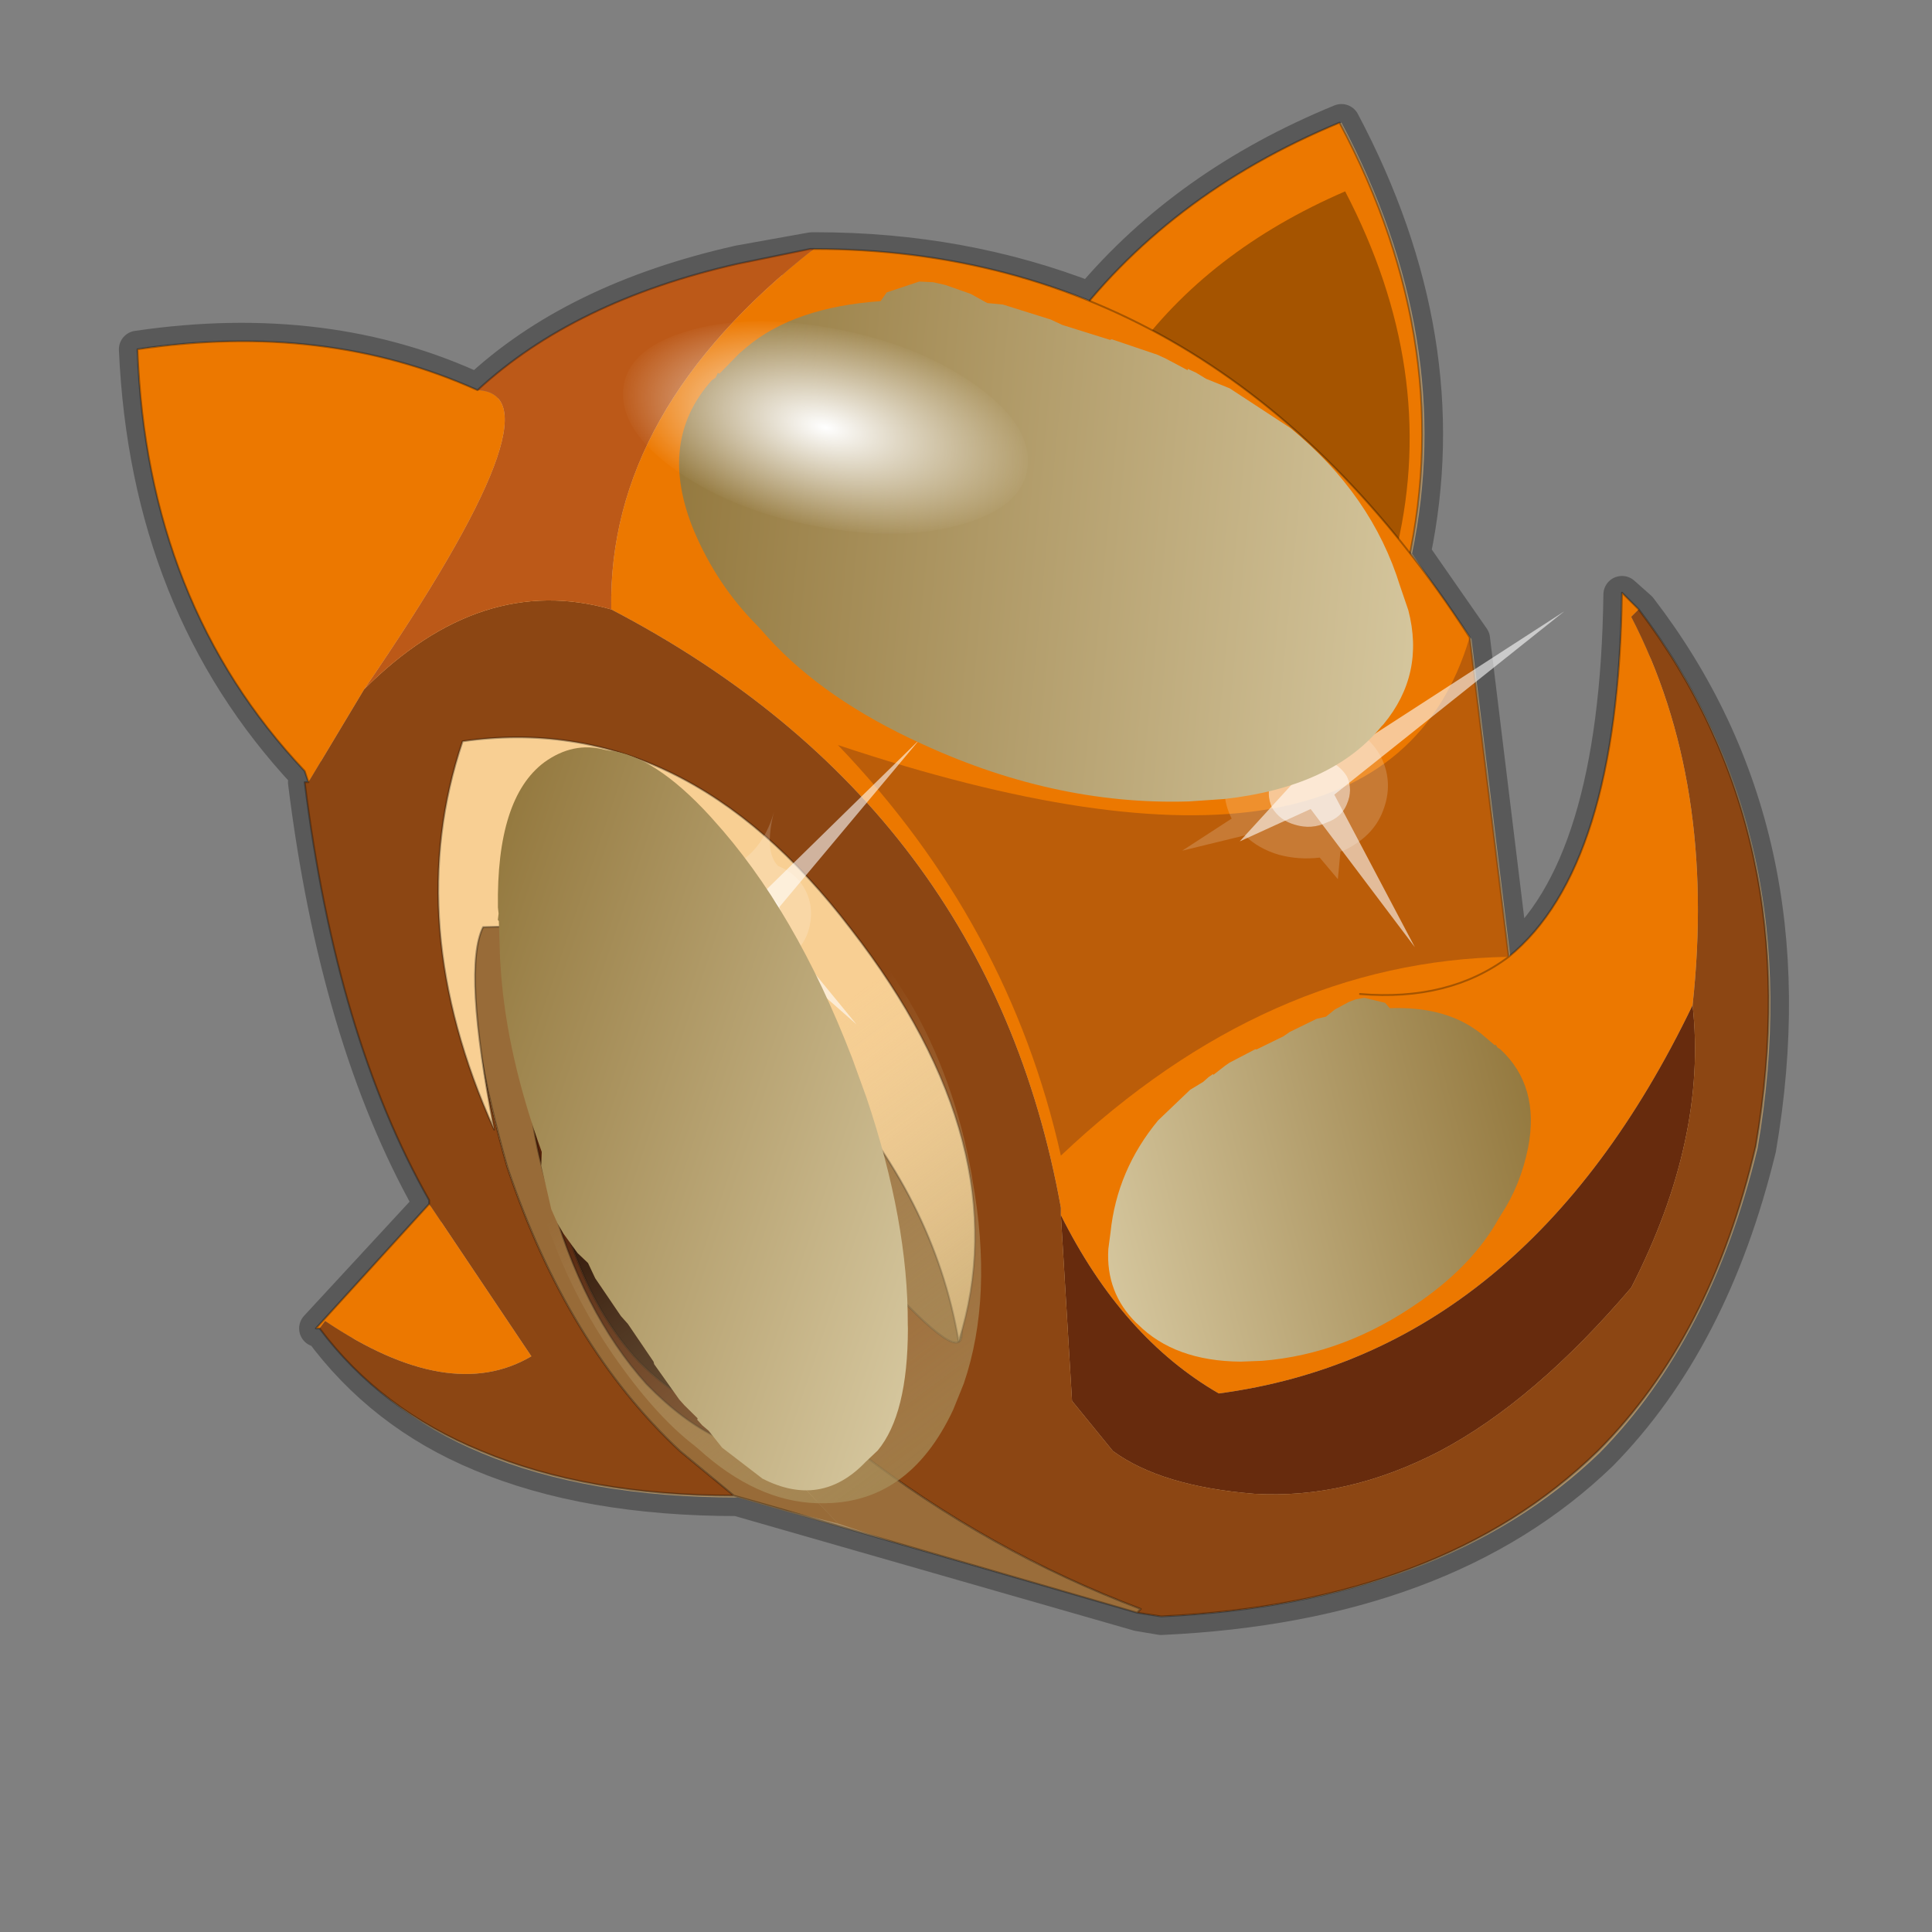 <?xml version="1.0" encoding="UTF-8" standalone="no"?>
<svg xmlns:xlink="http://www.w3.org/1999/xlink" height="600.0px" width="600.0px" xmlns="http://www.w3.org/2000/svg">
  <rect width="100%" height="100%" fill="#808080" stroke="none"/>
  <g transform="matrix(10.0, 0.0, 0.0, 10.0, 0.0, 0.0)">
    <use height="60.0" transform="matrix(1.0, 0.0, 0.0, 1.0, 0.0, 0.0)" width="60.0" xlink:href="#shape0"/>
    <use height="52.0" transform="matrix(1.154, 0.0, 0.0, 1.154, 0.0, 0.0)" width="52.0" xlink:href="#sprite0"/>
  </g>
  <defs>
    <g id="shape0" transform="matrix(1.0, 0.0, 0.0, 1.0, 0.0, 0.0)">
      <path d="M60.0 0.0 L60.0 60.0 0.0 60.0 0.0 0.0 60.0 0.0" fill="#795fa9" fill-opacity="0.0" fill-rule="evenodd" stroke="none"/>
    </g>
    <g id="sprite0" transform="matrix(1.0, 0.0, 0.0, 1.0, 0.0, 0.0)">
      <use height="52.0" transform="matrix(1.0, 0.0, 0.0, 1.0, 0.0, 0.0)" width="52.0" xlink:href="#sprite1"/>
      <use height="41.2" transform="matrix(1.0, 0.0, 0.0, 1.0, 3.2, 2.8)" width="44.95" xlink:href="#shape2"/>
      <use height="20.95" transform="matrix(0.015, 0.304, -0.347, 0.04, 24.75, 19.9)" width="24.45" xlink:href="#sprite2"/>
      <use height="20.95" transform="matrix(-0.058, 0.379, -0.438, -0.038, 42.1, 16.45)" width="24.45" xlink:href="#sprite2"/>
      <use height="17.25" transform="matrix(0.575, -0.002, 0.444, 1.086, 10.101, 21.735)" width="21.5" xlink:href="#sprite3"/>
      <use height="17.25" transform="matrix(0.903, 0.42, -0.071, 0.745, 19.052, 3.92)" width="21.5" xlink:href="#sprite4"/>
      <use height="17.25" transform="matrix(-0.494, 0.34, 0.128, 0.489, 39.71, 24.041)" width="21.5" xlink:href="#sprite4"/>
      <use height="17.25" transform="matrix(0.536, 0.602, 0.236, -0.699, 11.098, 29.597)" width="21.5" xlink:href="#sprite4"/>
      <use height="34.8" transform="matrix(-0.313, -0.056, -0.008, 0.154, 27.8, 9.8)" width="34.8" xlink:href="#sprite5"/>
    </g>
    <g id="sprite1" transform="matrix(1.0, 0.0, 0.0, 1.0, 0.0, 0.0)">
      <use height="52.0" transform="matrix(1.0, 0.0, 0.0, 1.0, 0.0, 0.0)" width="52.0" xlink:href="#shape1"/>
    </g>
    <g id="shape1" transform="matrix(1.0, 0.0, 0.0, 1.0, 0.0, 0.0)">
      <path d="M0.0 0.0 L52.0 0.0 52.0 52.0 0.0 52.0 0.0 0.0" fill="#ffba2e" fill-opacity="0.0" fill-rule="evenodd" stroke="none"/>
    </g>
    <g id="shape2" transform="matrix(1.0, 0.0, 0.0, 1.0, -3.2, -2.8)">
      <path d="M43.65 16.0 L44.1 16.4 Q48.75 22.45 47.3 30.9 46.05 36.05 43.05 39.1 38.85 43.15 31.25 43.5 L30.65 43.4 19.85 40.3 Q15.8 40.3 12.95 39.1 10.3 38.0 8.65 35.75 L8.55 35.75 11.6 32.45 11.6 32.35 Q9.1 27.9 8.25 21.05 L8.35 21.05 8.25 20.8 Q4.0 16.25 3.7 9.4 8.8 8.65 12.85 10.55 15.45 8.1 19.9 7.1 L21.85 6.75 21.95 6.75 Q25.9 6.75 29.35 8.1 31.95 5.0 36.1 3.3 39.2 9.15 38.0 14.9 L39.6 17.2 40.65 25.8 Q43.55 23.4 43.65 16.0" fill="#f8cf93" fill-rule="evenodd" stroke="none"/>
      <path d="M43.65 16.0 Q43.55 23.4 40.65 25.8 L39.6 17.2 38.0 14.9 Q39.2 9.15 36.1 3.3 31.95 5.0 29.35 8.1 25.9 6.75 21.95 6.75 L21.85 6.75 19.9 7.1 Q15.45 8.1 12.85 10.55 8.8 8.65 3.7 9.4 4.0 16.25 8.25 20.8 L8.35 21.05 8.25 21.05 Q9.1 27.9 11.6 32.35 L11.6 32.45 8.55 35.75 8.65 35.75 Q10.3 38.0 12.95 39.1 15.8 40.3 19.85 40.3 L30.65 43.4 31.25 43.5 Q38.85 43.15 43.05 39.1 46.05 36.05 47.3 30.9 48.75 22.45 44.1 16.4 L43.65 16.0 Z" fill="none" stroke="#000000" stroke-linecap="round" stroke-linejoin="round" stroke-opacity="0.302" stroke-width="1.0"/>
      <path d="M28.65 8.95 Q31.35 5.25 36.05 3.3 39.3 9.4 37.8 15.55 L37.9 15.8 35.3 14.3 Q26.6 10.25 28.65 8.95" fill="#ec7800" fill-rule="evenodd" stroke="none"/>
      <path d="M28.65 8.95 Q31.35 5.25 36.05 3.3 39.3 9.4 37.8 15.55" fill="none" stroke="#000000" stroke-linecap="round" stroke-linejoin="round" stroke-opacity="0.302" stroke-width="0.05"/>
      <path d="M37.6 14.7 L37.6 14.85 35.65 13.75 Q28.8 10.6 30.45 9.6 32.5 6.75 36.2 5.15 38.7 9.95 37.6 14.7" fill="#000000" fill-opacity="0.302" fill-rule="evenodd" stroke="none"/>
      <path d="M36.6 26.75 Q39.0 26.95 40.6 25.75 39.0 26.95 36.6 26.75 M21.9 6.7 Q32.8 6.7 39.55 17.15 L40.6 25.75 Q43.55 23.35 43.65 15.95 L44.1 16.4 43.9 16.6 Q46.2 21.05 45.55 27.05 41.05 36.4 32.8 37.5 30.2 36.0 28.55 32.7 L28.55 32.5 Q26.6 21.7 16.45 16.4 16.35 11.05 21.9 6.7 M8.6 35.75 L8.5 35.75 11.55 32.4 14.3 36.5 Q12.1 37.8 8.75 35.55 L8.6 35.75 M8.3 21.05 L8.2 20.75 Q3.95 16.25 3.7 9.4 8.75 8.65 12.85 10.5 15.25 10.6 9.8 18.55 L8.3 21.05" fill="#ec7800" fill-rule="evenodd" stroke="none"/>
      <path d="M16.45 16.4 Q26.6 21.7 28.55 32.5 L28.55 32.7 28.85 37.7 29.95 39.05 Q31.25 40.0 33.75 40.2 36.25 40.35 38.75 39.05 41.3 37.7 43.9 34.65 45.95 30.65 45.55 27.05 46.2 21.05 43.9 16.6 L44.1 16.4 Q48.7 22.45 47.25 30.85 46.05 36.0 43.0 39.05 38.8 43.15 31.25 43.5 L30.6 43.4 30.7 43.3 Q26.6 41.75 23.1 39.05 20.25 36.95 17.65 34.25 L16.55 30.85 Q15.45 27.25 17.65 28.25 22.1 30.95 24.2 34.9 26.25 37.05 25.8 35.45 L25.8 35.35 Q25.15 31.75 22.0 27.7 16.55 22.6 12.3 24.2 12.75 28.25 13.65 31.4 15.25 36.2 18.3 39.05 L19.75 40.25 Q15.8 40.25 12.95 39.05 10.25 37.95 8.6 35.75 L8.75 35.55 Q12.1 37.8 14.3 36.5 L11.55 32.4 11.55 32.3 Q9.05 27.9 8.2 21.05 L8.3 21.05 9.8 18.55 Q12.95 15.4 16.45 16.4" fill="#8c4613" fill-rule="evenodd" stroke="none"/>
      <path d="M28.55 32.7 Q30.2 36.0 32.8 37.5 41.05 36.4 45.55 27.05 45.95 30.65 43.9 34.65 41.3 37.7 38.75 39.05 36.25 40.35 33.75 40.2 31.25 40.0 29.95 39.05 L28.85 37.7 28.55 32.7" fill="#672b0d" fill-rule="evenodd" stroke="none"/>
      <path d="M30.6 43.4 L24.05 41.5 22.55 41.0 20.7 39.05 Q18.75 36.85 17.65 34.25 20.25 36.95 23.1 39.05 26.6 41.75 30.7 43.3 L30.6 43.4" fill="#9a6d3a" fill-rule="evenodd" stroke="none"/>
      <path d="M21.9 6.7 Q16.35 11.05 16.45 16.4 12.95 15.4 9.8 18.55 15.25 10.6 12.85 10.5 15.45 8.1 19.85 7.1 L21.8 6.7 21.9 6.7" fill="#bc5918" fill-rule="evenodd" stroke="none"/>
      <path d="M21.15 40.65 L19.75 40.25 18.3 39.05 Q15.25 36.2 13.65 31.4 12.75 28.25 12.3 24.2 16.55 22.6 22.0 27.7 25.15 31.75 25.8 35.35 L25.8 35.45 Q26.25 37.05 24.2 34.9 22.1 30.95 17.65 28.25 15.45 27.25 16.55 30.85 L17.65 34.25 Q18.75 36.85 20.7 39.05 L22.55 41.0 21.15 40.65" fill="#986b38" fill-rule="evenodd" stroke="none"/>
      <path d="M40.6 25.75 Q39.0 26.95 36.6 26.75 M44.1 16.4 L43.65 15.95 Q43.55 23.35 40.6 25.75 L39.55 17.15 Q32.8 6.7 21.9 6.7 M44.1 16.4 Q48.7 22.45 47.25 30.85 46.05 36.0 43.0 39.05 38.8 43.15 31.25 43.5 L30.6 43.4 24.05 41.5 21.15 40.65 19.75 40.25 Q15.8 40.25 12.95 39.05 10.25 37.95 8.6 35.75 L8.5 35.75 11.55 32.4 11.55 32.3 Q9.05 27.9 8.2 21.05 L8.3 21.05 8.2 20.75 Q3.95 16.25 3.7 9.4 8.75 8.65 12.85 10.5 15.45 8.1 19.85 7.1 L21.8 6.7 21.9 6.7 M30.6 43.4 L30.7 43.3 Q26.6 41.75 23.1 39.05 20.25 36.95 17.65 34.25 M19.75 40.25 L18.3 39.05 Q15.25 36.2 13.65 31.4 12.75 28.25 12.3 24.2 16.55 22.6 22.0 27.7 25.15 31.75 25.8 35.35 L25.8 35.45 Q26.25 37.05 24.2 34.9 22.1 30.95 17.65 28.25 15.45 27.25 16.55 30.85 L17.65 34.25" fill="none" stroke="#000000" stroke-linecap="round" stroke-linejoin="round" stroke-opacity="0.302" stroke-width="0.05"/>
      <path d="M18.75 11.0 Q20.4 13.05 27.4 13.1 22.75 7.3 18.75 11.0" fill="#ffff80" fill-rule="evenodd" stroke="none"/>
      <path d="M16.5 29.05 Q16.0 30.05 16.65 31.9 17.35 33.8 18.7 35.5 20.1 37.15 21.45 37.7 22.75 38.2 23.25 37.25 23.75 36.3 23.1 34.4 22.5 32.55 21.05 30.9 19.7 29.2 18.35 28.65 17.0 28.1 16.5 29.05" fill="#672b0d" fill-rule="evenodd" stroke="none"/>
      <path d="M28.55 31.1 Q27.15 24.85 22.55 20.05 37.25 24.95 39.55 17.15 L40.6 25.75 Q34.1 25.85 28.55 31.1" fill="#8c4413" fill-opacity="0.514" fill-rule="evenodd" stroke="none"/>
      <path d="M13.0 24.95 Q12.45 26.05 13.3 30.4 10.8 24.85 12.45 19.95 18.4 19.1 22.9 25.0 27.45 30.85 25.8 36.1 25.15 32.25 22.2 29.0 19.2 25.75 16.65 24.85 L13.0 24.95" fill="#f8cf93" fill-rule="evenodd" stroke="none"/>
      <path d="M13.0 24.95 Q12.45 26.05 13.3 30.4 10.8 24.85 12.45 19.95 18.4 19.1 22.9 25.0 27.45 30.85 25.8 36.1 25.15 32.25 22.2 29.0 19.2 25.75 16.65 24.85 L13.0 24.95 Z" fill="none" stroke="#000000" stroke-linecap="round" stroke-linejoin="round" stroke-opacity="0.302" stroke-width="0.05"/>
      <path d="M17.3 27.05 L17.6 27.2 Q18.55 27.4 19.35 28.4 20.85 29.9 21.55 32.15 22.1 33.6 21.95 35.0 L21.85 35.6 Q17.4 32.15 17.3 27.05 M19.8 38.0 Q18.55 38.0 17.2 36.65 15.85 35.2 15.2 32.9 L14.9 31.65 Q14.7 30.2 15.0 29.05 L15.4 28.0 Q15.5 34.15 19.5 37.8 L19.8 38.0" fill="#2e1305" fill-rule="evenodd" stroke="none"/>
      <path d="M15.5 25.0 Q15.5 24.9 15.65 24.9 15.5 25.5 15.5 26.25 L15.4 28.0 15.0 29.05 Q14.7 30.2 14.9 31.65 L15.2 32.9 Q15.85 35.2 17.2 36.65 18.55 38.0 19.8 38.0 L21.25 39.05 Q19.35 39.25 17.4 37.25 15.65 35.3 14.8 32.15 14.15 30.1 14.25 28.4 L14.5 26.95 Q14.8 25.6 15.5 25.0 M17.5 24.35 Q18.95 24.45 20.4 26.15 22.4 28.1 23.3 31.25 L23.95 34.05 23.85 35.4 23.85 35.6 23.65 36.55 23.65 36.75 23.3 36.55 22.5 36.0 21.85 35.6 21.95 35.0 Q22.1 33.6 21.55 32.15 20.85 29.9 19.35 28.4 18.55 27.4 17.6 27.2 L17.3 27.05 17.4 25.4 17.5 24.35" fill="#542209" fill-rule="evenodd" stroke="none"/>
      <path d="M15.65 24.9 Q16.15 24.45 16.9 24.35 L17.4 24.35 17.5 24.35 17.4 25.4 17.3 27.05 16.75 27.05 Q16.15 27.2 15.75 27.7 L15.4 28.0 15.5 26.25 Q15.5 25.5 15.65 24.9 M21.85 35.6 L22.5 36.0 23.3 36.55 23.65 36.75 Q22.9 38.85 21.25 39.05 L19.8 38.0 20.0 38.0 20.2 38.0 Q21.35 37.7 21.75 36.1 L21.85 35.6" fill="#401a07" fill-rule="evenodd" stroke="none"/>
      <path d="M15.4 28.0 L15.75 27.7 Q16.15 27.2 16.75 27.05 L17.3 27.05 Q17.4 32.15 21.85 35.6 L21.75 36.1 Q21.35 37.7 20.2 38.0 L20.0 38.0 19.8 38.0 19.5 37.8 Q15.5 34.15 15.4 28.0" fill="#210d03" fill-rule="evenodd" stroke="none"/>
      <path d="M17.4 24.35 L17.6 23.45 17.6 23.35 Q19.05 23.55 20.4 25.1 22.4 27.05 23.3 30.2 23.95 32.25 23.95 34.05 L23.3 31.25 Q22.4 28.1 20.4 26.15 18.95 24.45 17.5 24.35 L17.4 24.35 M15.85 23.75 L15.75 23.95 15.5 25.0 Q14.8 25.6 14.5 26.95 L14.25 28.4 14.25 26.95 14.5 25.95 Q14.9 24.45 15.65 23.85 L15.85 23.75" fill="#a84412" fill-rule="evenodd" stroke="none"/>
      <path d="M17.6 23.35 L17.6 23.45 17.4 24.35 16.9 24.35 Q16.15 24.45 15.65 24.9 15.5 24.9 15.5 25.0 L15.75 23.95 15.85 23.75 Q16.25 23.45 16.9 23.35 L17.5 23.35 17.6 23.35" fill="#c44f15" fill-rule="evenodd" stroke="none"/>
      <path d="M15.5 25.0 Q15.5 24.9 15.65 24.9 16.15 24.45 16.9 24.35 L17.4 24.35 17.5 24.35 Q18.95 24.45 20.4 26.15 22.4 28.1 23.3 31.25 L23.95 34.05 M15.4 28.0 L15.75 27.7 Q16.15 27.2 16.75 27.05 L17.3 27.05 17.6 27.2 Q18.55 27.4 19.35 28.4 20.85 29.9 21.55 32.15 22.1 33.6 21.95 35.0 L21.85 35.6 M23.65 36.75 L23.65 36.55 23.85 35.6 23.85 35.4 23.95 34.05 M19.8 38.0 Q18.55 38.0 17.2 36.65 15.85 35.2 15.2 32.9 L14.9 31.65 Q14.7 30.2 15.0 29.05 L15.4 28.0 M19.8 38.0 L20.0 38.0 20.2 38.0 Q21.35 37.7 21.75 36.1 L21.85 35.6 M14.25 28.4 L14.5 26.95 Q14.8 25.6 15.5 25.0 M21.25 39.05 Q22.9 38.85 23.65 36.75 M21.25 39.05 Q19.35 39.25 17.4 37.25 15.65 35.3 14.8 32.15 14.15 30.1 14.25 28.4" fill="none" stroke="#000000" stroke-linecap="round" stroke-linejoin="round" stroke-opacity="0.302" stroke-width="0.05"/>
    </g>
    <g id="sprite2" transform="matrix(1.0, 0.0, 0.0, 1.0, 0.0, 0.0)">
      <use height="20.95" transform="matrix(1.0, 0.0, 0.0, 1.0, 0.0, 0.0)" width="24.45" xlink:href="#shape3"/>
    </g>
    <g id="shape3" transform="matrix(1.0, 0.0, 0.0, 1.0, 0.0, 0.0)">
      <path d="M14.85 11.4 Q15.8 11.6 16.25 12.45 16.85 13.3 16.6 14.35 16.4 15.3 15.55 15.9 14.65 16.4 13.65 16.2 12.65 15.9 12.1 15.1 11.6 14.2 11.8 13.2 12.1 12.2 12.9 11.65 13.8 11.15 14.85 11.4" fill="#ffffff" fill-opacity="0.588" fill-rule="evenodd" stroke="none"/>
      <path d="M14.85 11.4 Q13.8 11.15 12.9 11.65 12.1 12.2 11.8 13.2 11.6 14.2 12.1 15.1 12.65 15.9 13.65 16.2 14.65 16.4 15.55 15.9 16.4 15.3 16.6 14.35 16.85 13.3 16.25 12.45 15.8 11.6 14.85 11.4 M18.2 11.35 L20.15 11.25 18.75 12.55 Q19.05 13.8 18.8 15.05 18.5 16.35 17.65 17.3 L19.1 20.95 16.55 18.25 Q14.8 19.3 12.8 18.85 10.8 18.35 9.75 16.65 9.05 15.5 8.95 14.3 7.75 12.35 4.85 11.5 8.3 12.45 9.7 11.4 10.3 10.4 11.35 9.75 13.1 8.75 15.1 9.15 16.95 9.5 18.1 11.15 L18.2 11.35" fill="#ffffff" fill-opacity="0.176" fill-rule="evenodd" stroke="none"/>
      <path d="M15.4 13.55 L18.1 17.55 13.35 14.65 7.05 18.5 12.75 13.55 0.0 0.0 14.25 12.25 24.45 5.95 15.4 13.55" fill="#ffffff" fill-opacity="0.588" fill-rule="evenodd" stroke="none"/>
    </g>
    <g id="sprite3" transform="matrix(1.0, 0.0, 0.0, 1.0, 10.75, 8.6)">
      <use height="17.25" transform="matrix(1.0, 0.0, 0.0, 1.0, -10.75, -8.6)" width="21.5" xlink:href="#shape4"/>
    </g>
    <g id="shape4" transform="matrix(1.0, 0.0, 0.0, 1.0, 10.75, 8.6)">
      <path d="M3.55 -8.6 L3.8 -8.6 4.1 -8.55 4.8 -8.6 6.65 -8.2 Q9.15 -7.2 10.2 -4.5 L10.5 -3.8 Q11.15 -1.85 10.1 0.55 L10.05 0.65 Q8.8 3.55 5.75 5.7 L4.75 6.35 Q0.85 8.7 -3.25 8.65 L-3.4 8.65 Q-6.2 8.6 -7.9 7.3 L-8.05 7.2 Q-9.3 6.45 -10.1 4.95 -11.4 2.45 -10.0 -0.55 L-9.9 -0.7 -9.85 -0.9 -9.8 -0.9 -9.3 -1.9 -9.1 -2.25 Q-7.85 -4.4 -5.4 -6.0 L-5.25 -6.4 -5.15 -6.5 -4.35 -7.3 -3.95 -7.5 -3.6 -7.6 -2.85 -7.7 -2.35 -7.65 -1.9 -7.85 -0.5 -8.1 -0.15 -8.1 1.25 -8.35 1.3 -8.4 2.65 -8.6 2.9 -8.6 3.55 -8.55 3.55 -8.6" fill="url(#gradient0)" fill-rule="evenodd" stroke="none"/>
    </g>
    <linearGradient gradientTransform="matrix(-0.002, -0.008, 0.01, -0.003, 3.45, 4.5)" gradientUnits="userSpaceOnUse" id="gradient0" spreadMethod="pad" x1="-819.2" x2="819.2">
      <stop offset="0.0" stop-color="#957a40"/>
      <stop offset="1.0" stop-color="#d4c59d" stop-opacity="0.0"/>
    </linearGradient>
    <g id="sprite4" transform="matrix(1.0, 0.0, 0.0, 1.0, 10.75, 8.6)">
      <use height="17.25" transform="matrix(1.0, 0.0, 0.0, 1.0, -10.75, -8.6)" width="21.5" xlink:href="#shape5"/>
    </g>
    <g id="shape5" transform="matrix(1.0, 0.0, 0.0, 1.0, 10.75, 8.6)">
      <path d="M3.8 -8.6 L4.1 -8.55 4.8 -8.6 6.65 -8.2 Q9.15 -7.2 10.2 -4.5 L10.5 -3.8 Q11.15 -1.85 10.1 0.55 L10.05 0.65 Q8.8 3.55 5.75 5.7 L4.75 6.35 Q0.85 8.7 -3.25 8.65 L-3.4 8.65 Q-6.2 8.6 -7.9 7.3 L-8.05 7.2 Q-9.3 6.45 -10.1 4.95 -11.4 2.45 -10.0 -0.55 L-9.9 -0.7 -9.85 -0.9 -9.8 -0.9 -9.3 -1.9 -9.1 -2.25 Q-7.85 -4.4 -5.4 -6.0 L-5.25 -6.4 -5.15 -6.5 -4.35 -7.3 -3.95 -7.5 -3.6 -7.6 -2.85 -7.7 -2.35 -7.65 -1.9 -7.85 -0.5 -8.1 -0.15 -8.1 1.25 -8.35 1.3 -8.4 2.65 -8.6 2.9 -8.6 3.55 -8.55 3.55 -8.6 3.8 -8.6" fill="url(#gradient1)" fill-rule="evenodd" stroke="none"/>
    </g>
    <linearGradient gradientTransform="matrix(0.013, 0.0, 0.0, 0.011, 0.0, 0.0)" gradientUnits="userSpaceOnUse" id="gradient1" spreadMethod="pad" x1="-819.2" x2="819.2">
      <stop offset="0.0" stop-color="#957a40"/>
      <stop offset="1.0" stop-color="#d4c59c"/>
    </linearGradient>
    <g id="sprite5" transform="matrix(1.0, 0.0, 0.0, 1.0, 0.0, 0.0)">
      <use height="34.8" transform="matrix(1.0, 0.0, 0.0, 1.0, 0.0, 0.0)" width="34.8" xlink:href="#shape6"/>
    </g>
    <g id="shape6" transform="matrix(1.0, 0.0, 0.0, 1.0, 0.0, 0.0)">
      <path d="M17.4 34.8 Q10.2 34.8 5.1 29.7 0.0 24.6 0.0 17.4 0.0 10.2 5.1 5.1 10.2 0.0 17.4 0.0 24.6 0.0 29.7 5.1 34.8 10.2 34.8 17.4 34.8 24.6 29.7 29.7 24.6 34.8 17.4 34.8" fill="url(#gradient2)" fill-rule="evenodd" stroke="none"/>
    </g>
    <radialGradient cx="0" cy="0" gradientTransform="matrix(0.022, 0.0, 0.0, 0.022, 17.4, 17.4)" gradientUnits="userSpaceOnUse" id="gradient2" r="819.2" spreadMethod="pad">
      <stop offset="0.0" stop-color="#ffffff"/>
      <stop offset="0.988" stop-color="#ffffff" stop-opacity="0.0"/>
    </radialGradient>
  </defs>
</svg>
